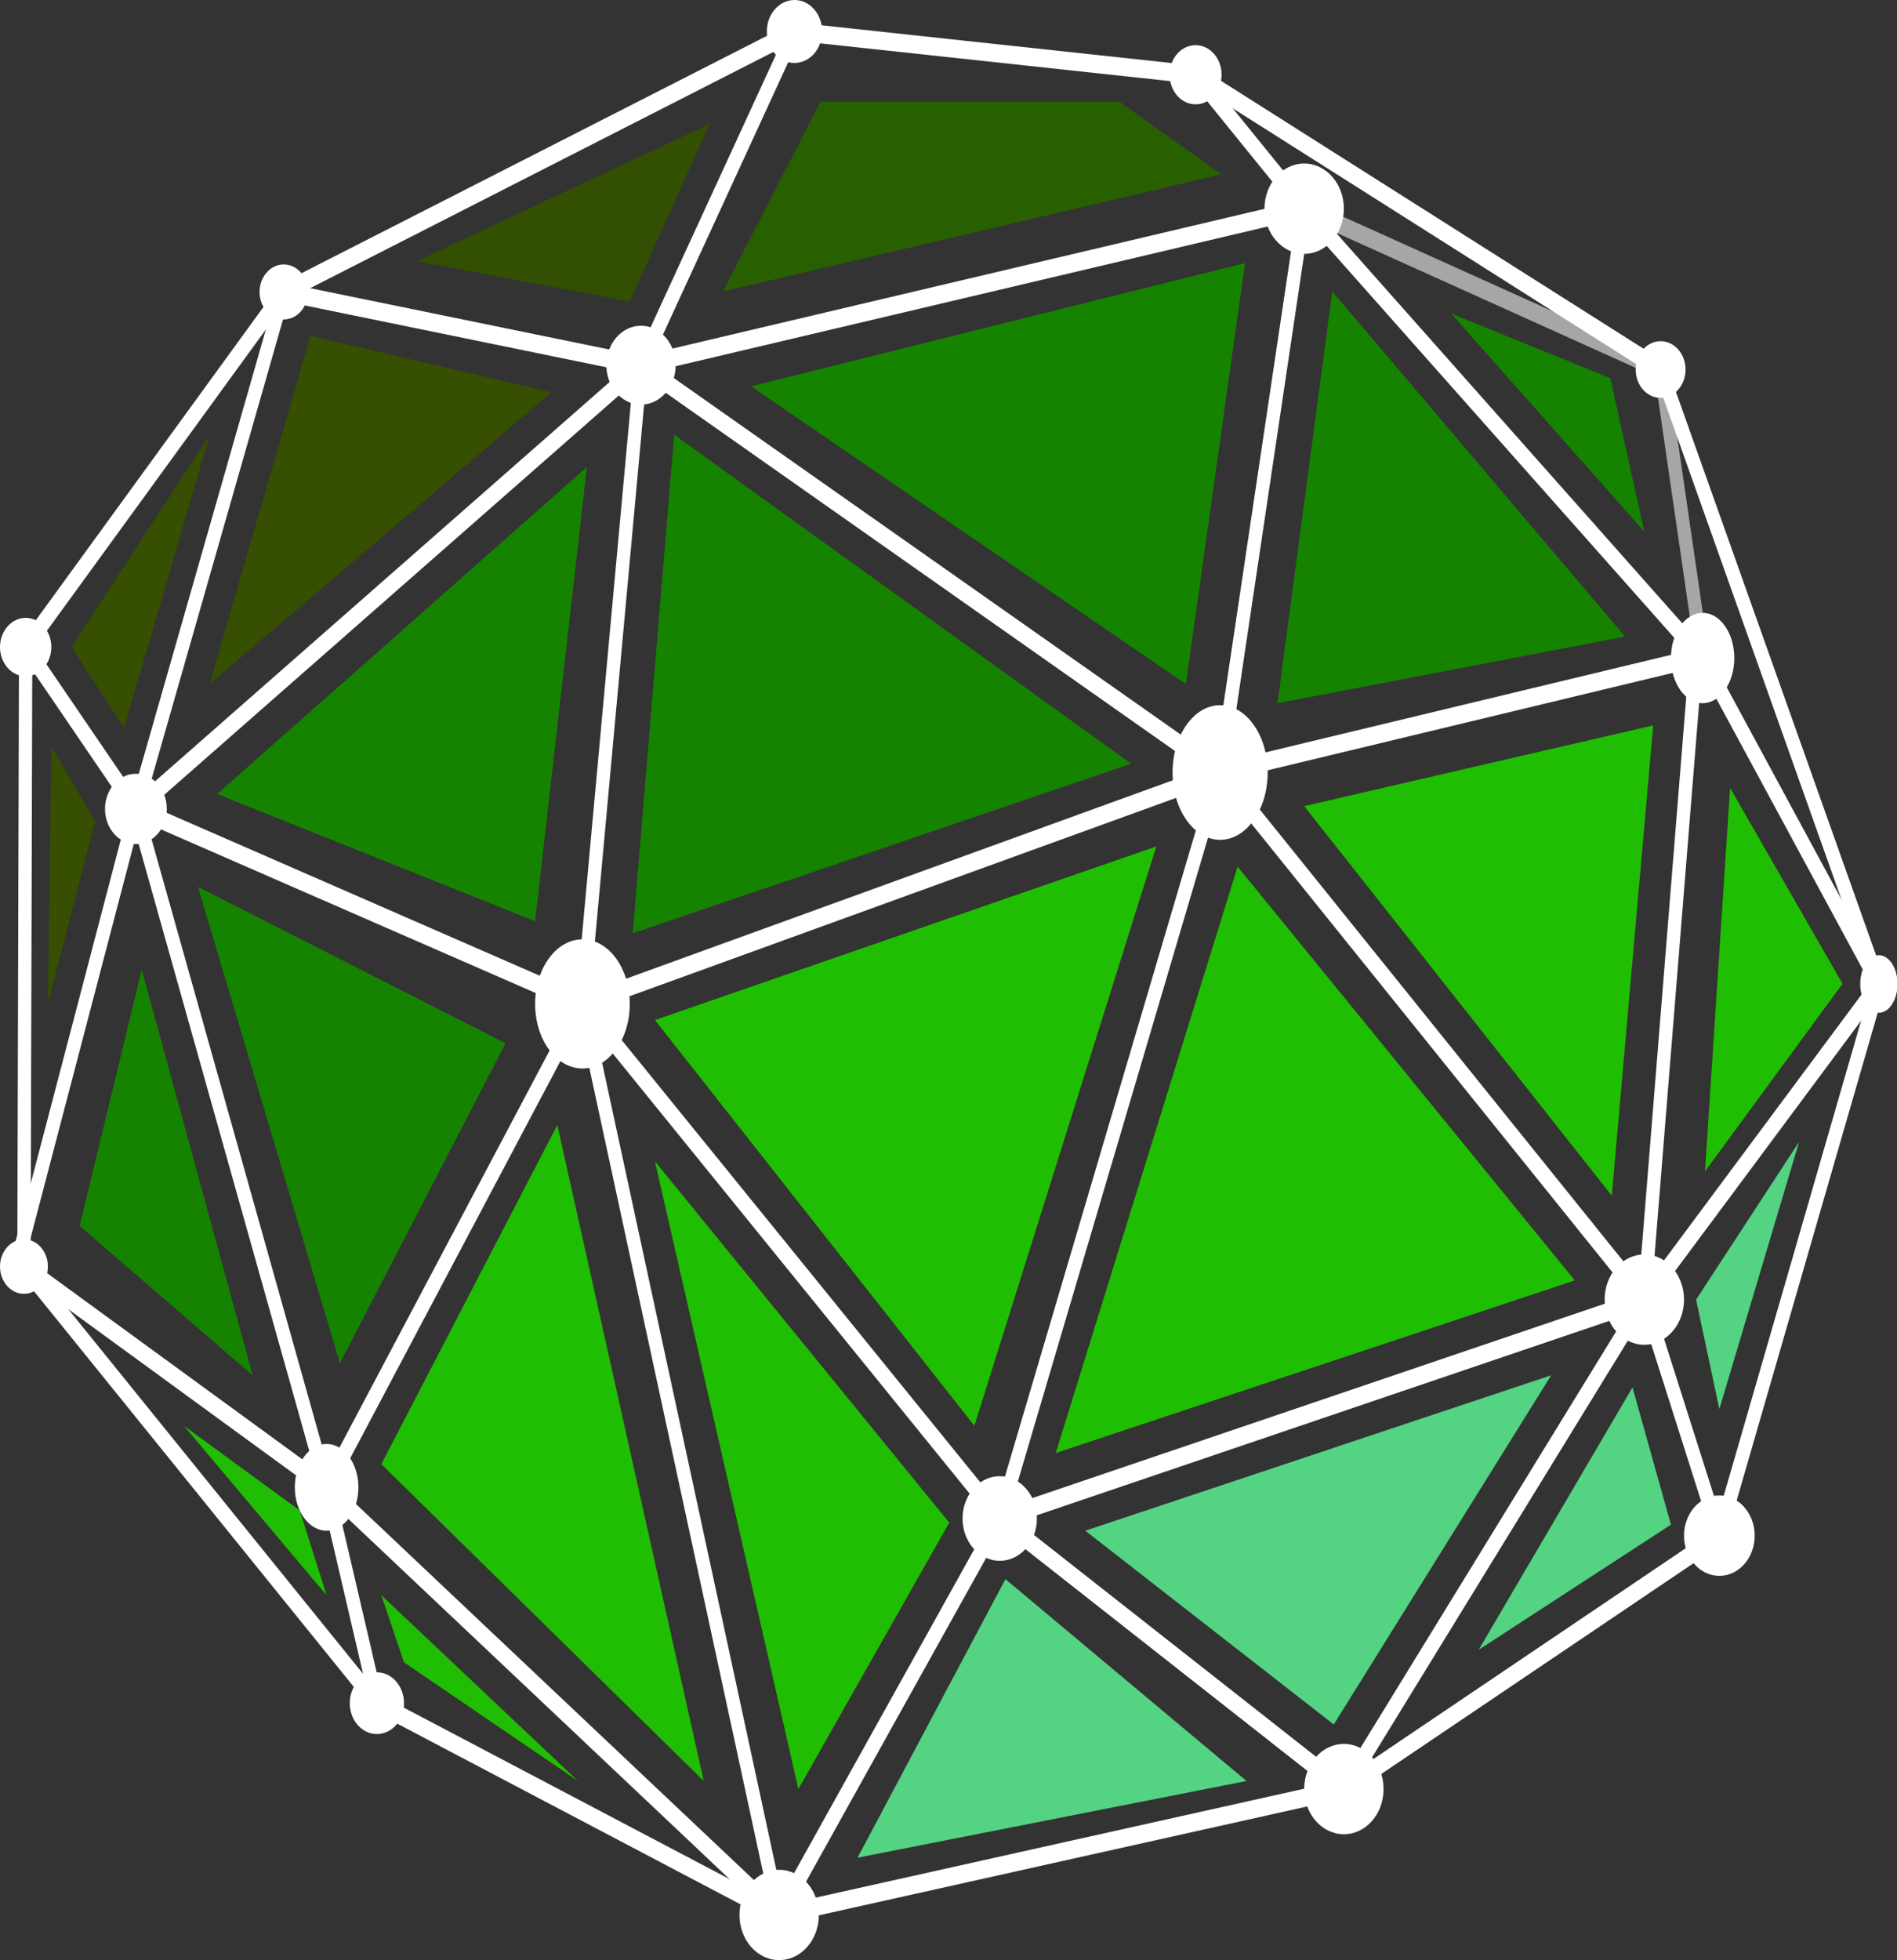 <?xml version="1.0" encoding="UTF-8" standalone="no"?>
<!-- Generator: Adobe Illustrator 16.0.0, SVG Export Plug-In . SVG Version: 6.00 Build 0)  -->

<svg
   xmlns:dc="http://purl.org/dc/elements/1.1/"
   xmlns:cc="http://creativecommons.org/ns#"
   xmlns:rdf="http://www.w3.org/1999/02/22-rdf-syntax-ns#"
   xmlns:svg="http://www.w3.org/2000/svg"
   xmlns="http://www.w3.org/2000/svg"
   xmlns:sodipodi="http://sodipodi.sourceforge.net/DTD/sodipodi-0.dtd"
   xmlns:inkscape="http://www.inkscape.org/namespaces/inkscape"
   version="1.1"
   x="0px"
   y="0px"
   width="313.404"
   height="323.705"
   viewBox="0 0 313.404 323.705"
   enable-background="new 0 0 956.18 323.705"
   xml:space="preserve"
   id="svg189"
   sodipodi:docname="logo-small.svg"
   inkscape:version="0.92.1 unknown"><rect x="0" y="0" width="313.404" height="323.705" fill="#333333" stroke="none"/><defs
     id="defs193" /><sodipodi:namedview
     pagecolor="#ffffff"
     bordercolor="#666666"
     borderopacity="1"
     objecttolerance="10"
     gridtolerance="10"
     guidetolerance="10"
     inkscape:pageopacity="0"
     inkscape:pageshadow="2"
     inkscape:window-width="1366"
     inkscape:window-height="711"
     id="namedview191"
     showgrid="false"
     fit-margin-top="0"
     fit-margin-left="0"
     fit-margin-right="0"
     fit-margin-bottom="0"
     inkscape:zoom="0.6300644"
     inkscape:cx="410.17125"
     inkscape:cy="-19.633064"
     inkscape:window-x="0"
     inkscape:window-y="0"
     inkscape:window-maximized="1"
     inkscape:current-layer="svg189" /><g
     id="g4887"
     transform="scale(0.733,1)"><g
       id="g4812"><g
         id="triangulos"><polygon
           points="48.947,131.126 132.28,77.126 120.614,152.126 "
           id="polygon2"
           style="fill:#158300" /><polygon
           points="142.614,154.126 254.947,126.126 151.947,71.792 "
           id="polygon4"
           style="fill:#158300" /><polygon
           points="44.614,146.459 76.614,225.126 113.947,172.292 "
           id="polygon6"
           style="fill:#158300" /><polygon
           points="31.947,160.126 17.947,202.459 56.947,227.126 "
           id="polygon8"
           style="fill:#158300" /><polygon
           points="125.614,185.793 85.947,241.79 158.614,294.123 "
           id="polygon10"
           style="fill:#20be02" /><polygon
           points="179.947,295.457 213.947,251.457 147.614,191.79 "
           id="polygon12"
           style="fill:#20be02" /><polygon
           points="219.947,234.68 260.614,139.791 147.614,168.458 219.614,235.458 "
           id="polygon14"
           style="fill:#20be02" /><polygon
           points="47.28,112.959 124.28,64.794 69.947,55.461 "
           id="polygon16"
           style="fill:#364f00" /><polygon
           points="93.947,43.129 159.947,20.463 141.947,49.792 "
           id="polygon18"
           style="fill:#324f02" /><polygon
           points="184.947,16.797 252.28,16.797 275.28,28.797 162.947,48.13 "
           id="polygon20"
           style="fill:#286000" /><polygon
           points="169.28,63.796 280.614,43.463 267.28,112.959 "
           id="polygon22"
           style="fill:#158300" /><polygon
           points="287.947,116.129 366.28,105.129 300.28,48.13 "
           id="polygon24"
           style="fill:#158300" /><polygon
           points="293.947,133.129 372.614,119.796 363.28,197.462 "
           id="polygon26"
           style="fill:#20be02" /><polygon
           points="237.947,239.958 354.947,211.458 278.947,143.125 "
           id="polygon28"
           style="fill:#20be02" /><polygon
           points="244.614,252.788 349.614,227.126 300.614,284.788 "
           id="polygon30"
           style="fill:#54d383" /><polygon
           points="193.28,306.788 280.947,294.123 226.614,260.788 "
           id="polygon32"
           style="fill:#54d383" /><polygon
           points="333.28,272.454 376.614,251.788 367.947,229.121 "
           id="polygon34"
           style="fill:#54d383" /><polygon
           points="384.28,193.458 415.28,162.458 389.947,130.125 "
           id="polygon36"
           style="fill:#20be02" /><polygon
           points="370.614,87.797 362.947,62.464 327.114,51.797 "
           id="polygon38"
           style="fill:#158300" /><polygon
           points="382.28,214.627 405.502,188.563 387.524,232.701 "
           id="polygon40"
           style="fill:#54d383" /><polygon
           points="85.947,263.449 91.061,274.532 130.28,294.123 "
           id="polygon42"
           style="fill:#20be02" /><polygon
           points="41.446,235.458 73.613,263.449 67.566,249.454 "
           id="polygon44"
           style="fill:#20be02" /><polygon
           points="10.853,162.5 11.566,123.292 21.446,135.585 10.793,165.792 "
           id="polygon46"
           style="fill:#364f00" /><polygon
           points="16.12,106.864 27.946,120.226 47.293,71.792 "
           id="polygon48"
           style="fill:#364f00" /></g><line
         stroke-miterlimit="10"
         x1="5.783"
         y1="106.864"
         x2="63.953"
         y2="48.215"
         id="line51"
         style="fill:none;stroke:#ffffff;stroke-width:3;stroke-miterlimit:10;stroke-opacity:1" /><line
         stroke-miterlimit="10"
         x1="63.953"
         y1="48.215"
         x2="179.07"
         y2="5.199"
         id="line53"
         style="fill:none;stroke:#ffffff;stroke-width:3;stroke-miterlimit:10;stroke-opacity:1" /><line
         stroke-miterlimit="10"
         x1="179.07"
         y1="5.199"
         x2="269.475"
         y2="12.344"
         id="line55"
         style="fill:none;stroke:#ffffff;stroke-width:3;stroke-miterlimit:10;stroke-opacity:1" /><line
         stroke-miterlimit="10"
         x1="269.475"
         y1="12.344"
         x2="374.286"
         y2="61.031"
         id="line57"
         style="fill:none;stroke:#ffffff;stroke-width:3;stroke-miterlimit:10;stroke-opacity:1" /><line
         stroke-miterlimit="10"
         x1="374.286"
         y1="61.031"
         x2="423.479"
         y2="162.5"
         id="line59"
         style="fill:none;stroke:#ffffff;stroke-width:3;stroke-miterlimit:10;stroke-opacity:1" /><line
         stroke-miterlimit="10"
         x1="423.479"
         y1="162.5"
         x2="387.524"
         y2="253.606"
         id="line61"
         style="fill:#ffffff;stroke:#ffffff;stroke-width:3;stroke-miterlimit:10;stroke-opacity:1" /><polyline
         stroke-miterlimit="10"
         points="387.524,253.606 302.894,295.458    302.894,295.458 302.894,295.458  "
         id="polyline63"
         style="fill:#ffffff;stroke:#ffffff;stroke-width:3;stroke-miterlimit:10;stroke-opacity:1" /><line
         stroke-miterlimit="10"
         x1="302.894"
         y1="295.458"
         x2="175.613"
         y2="316.247"
         id="line65"
         style="fill:#ffffff;stroke:#ffffff;stroke-width:3;stroke-miterlimit:10;stroke-opacity:1" /><line
         stroke-miterlimit="10"
         x1="175.613"
         y1="316.247"
         x2="84.947"
         y2="281.274"
         id="line67"
         style="fill:none;stroke:#ffffff;stroke-width:3;stroke-miterlimit:10;stroke-opacity:1" /><line
         stroke-miterlimit="10"
         x1="84.947"
         y1="281.274"
         x2="5.396"
         y2="209.166"
         id="line69"
         style="fill:none;stroke:#ffffff;stroke-width:3;stroke-miterlimit:10;stroke-opacity:1" /><line
         stroke-miterlimit="10"
         x1="5.396"
         y1="209.166"
         x2="5.783"
         y2="106.864"
         id="line71"
         style="fill:none;stroke:#ffffff;stroke-width:3;stroke-miterlimit:10;stroke-opacity:1" /><line
         stroke-miterlimit="10"
         x1="5.783"
         y1="106.864"
         x2="30.633"
         y2="133.588"
         id="line73"
         style="fill:none;stroke:#ffffff;stroke-width:3;stroke-miterlimit:10;stroke-opacity:1" /><line
         stroke-miterlimit="10"
         x1="30.633"
         y1="133.588"
         x2="3.613"
         y2="209.166"
         id="line75"
         style="fill:none;stroke:#ffffff;stroke-width:3;stroke-miterlimit:10;stroke-opacity:1" /><line
         stroke-miterlimit="10"
         x1="63.953"
         y1="48.215"
         x2="30.633"
         y2="133.588"
         id="line77"
         style="fill:none;stroke:#ffffff;stroke-width:3;stroke-miterlimit:10;stroke-opacity:1" /><line
         stroke-miterlimit="10"
         x1="30.633"
         y1="133.588"
         x2="144.479"
         y2="60.31"
         id="line79"
         style="fill:none;stroke:#ffffff;stroke-width:3;stroke-miterlimit:10;stroke-opacity:1" /><line
         stroke-miterlimit="10"
         x1="144.479"
         y1="60.31"
         x2="63.953"
         y2="48.215"
         id="line81"
         style="fill:none;stroke:#ffffff;stroke-width:3;stroke-miterlimit:10;stroke-opacity:1" /><line
         stroke-miterlimit="10"
         x1="144.479"
         y1="60.31"
         x2="179.07"
         y2="5.199"
         id="line83"
         style="fill:none;stroke:#ffffff;stroke-width:3;stroke-miterlimit:10;stroke-opacity:1" /><polyline
         stroke-miterlimit="10"
         points="144.479,60.31 293.947,34.463    293.947,34.463  "
         id="polyline85"
         style="fill:none;stroke:#ffffff;stroke-width:3;stroke-miterlimit:10;stroke-opacity:1" /><line
         stroke-miterlimit="10"
         x1="293.947"
         y1="34.463"
         x2="269.475"
         y2="12.344"
         id="line87"
         style="fill:none;stroke:#ffffff;stroke-width:3;stroke-miterlimit:10;stroke-opacity:1" /><line
         stroke-miterlimit="10"
         x1="144.479"
         y1="60.31"
         x2="131.28"
         y2="165.792"
         id="line89"
         style="fill:none;stroke:#ffffff;stroke-width:3;stroke-miterlimit:10;stroke-opacity:1" /><line
         stroke-miterlimit="10"
         x1="131.28"
         y1="165.792"
         x2="30.633"
         y2="133.588"
         id="line91"
         style="fill:none;stroke:#ffffff;stroke-width:3;stroke-miterlimit:10;stroke-opacity:1" /><line
         stroke-miterlimit="10"
         x1="30.633"
         y1="133.588"
         x2="73.613"
         y2="245.624"
         id="line93"
         style="fill:none;stroke:#ffffff;stroke-width:3;stroke-miterlimit:10;stroke-opacity:1" /><line
         stroke-miterlimit="10"
         x1="73.613"
         y1="245.624"
         x2="5.396"
         y2="209.166"
         id="line95"
         style="fill:none;stroke:#ffffff;stroke-width:3;stroke-miterlimit:10;stroke-opacity:1" /><line
         stroke-miterlimit="10"
         x1="73.613"
         y1="245.624"
         x2="131.28"
         y2="165.792"
         id="line97"
         style="fill:none;stroke:#ffffff;stroke-width:3;stroke-miterlimit:10;stroke-opacity:1" /><line
         stroke-miterlimit="10"
         x1="131.28"
         y1="165.792"
         x2="275"
         y2="127.575"
         id="line99"
         style="fill:none;stroke:#ffffff;stroke-width:3;stroke-miterlimit:10;stroke-opacity:1" /><line
         stroke-miterlimit="10"
         x1="275"
         y1="127.575"
         x2="144.479"
         y2="60.31"
         id="line101"
         style="fill:none;stroke:#ffffff;stroke-width:3;stroke-miterlimit:10;stroke-opacity:1" /><line
         stroke-miterlimit="10"
         x1="275"
         y1="127.575"
         x2="293.947"
         y2="34.463"
         id="line103"
         style="fill:none;stroke:#ffffff;stroke-width:3;stroke-miterlimit:10;stroke-opacity:1" /><line
         stroke-miterlimit="10"
         x1="293.947"
         y1="34.463"
         x2="383.753"
         y2="108.671"
         id="line105"
         style="fill:none;stroke:#ffffff;stroke-width:3;stroke-miterlimit:10;stroke-opacity:1" /><polyline
         stroke-miterlimit="10"
         points="383.753,108.671 383.753,108.671    374.286,61.031  "
         id="polyline107"
         style="fill:none;stroke:#ffffff;stroke-width:3;stroke-miterlimit:10;stroke-opacity:0.565" /><line
         stroke-miterlimit="10"
         x1="374.286"
         y1="61.031"
         x2="293.947"
         y2="34.463"
         id="line109"
         style="fill:none;stroke:#ffffff;stroke-width:3;stroke-miterlimit:10;stroke-opacity:0.565" /><polyline
         stroke-miterlimit="10"
         points="275,127.575 382.28,108.671    370.614,214.627  "
         id="polyline111"
         style="fill:none;stroke:#ffffff;stroke-width:3;stroke-miterlimit:10;stroke-opacity:1" /><line
         stroke-miterlimit="10"
         x1="370.614"
         y1="214.627"
         x2="423.479"
         y2="162.5"
         id="line113"
         style="fill:#ffffff;stroke:#ffffff;stroke-width:3;stroke-miterlimit:10;stroke-opacity:1" /><line
         stroke-miterlimit="10"
         x1="423.479"
         y1="162.5"
         x2="383.753"
         y2="108.671"
         id="line115"
         style="fill:none;stroke:#ffffff;stroke-width:3;stroke-miterlimit:10;stroke-opacity:1" /><line
         stroke-miterlimit="10"
         x1="370.614"
         y1="214.627"
         x2="225.327"
         y2="250.774"
         id="line117"
         style="fill:none;stroke:#ffffff;stroke-width:3;stroke-miterlimit:10;stroke-opacity:1" /><line
         stroke-miterlimit="10"
         x1="225.327"
         y1="250.774"
         x2="275"
         y2="127.575"
         id="line119"
         style="fill:none;stroke:#ffffff;stroke-width:3;stroke-miterlimit:10;stroke-opacity:1" /><line
         stroke-miterlimit="10"
         x1="225.327"
         y1="250.774"
         x2="131.28"
         y2="165.792"
         id="line121"
         style="fill:none;stroke:#ffffff;stroke-width:3;stroke-miterlimit:10;stroke-opacity:1" /><line
         stroke-miterlimit="10"
         x1="131.28"
         y1="165.792"
         x2="175.613"
         y2="316.247"
         id="line123"
         style="fill:none;stroke:#ffffff;stroke-width:3;stroke-miterlimit:10;stroke-opacity:1" /><line
         stroke-miterlimit="10"
         x1="175.613"
         y1="316.247"
         x2="225.327"
         y2="250.774"
         id="line125"
         style="fill:#ffffff;stroke:#ffffff;stroke-width:3;stroke-miterlimit:10;stroke-opacity:1" /><line
         stroke-miterlimit="10"
         x1="73.613"
         y1="245.624"
         x2="84.947"
         y2="281.274"
         id="line127"
         style="fill:none;stroke:#ffffff;stroke-width:3;stroke-miterlimit:10;stroke-opacity:1" /><line
         stroke-miterlimit="10"
         x1="73.613"
         y1="245.624"
         x2="175.613"
         y2="316.247"
         id="line129"
         style="fill:none;stroke:#ffffff;stroke-width:3;stroke-miterlimit:10;stroke-opacity:1" /><line
         stroke-miterlimit="10"
         x1="302.894"
         y1="295.458"
         x2="225.327"
         y2="250.774"
         id="line131"
         style="fill:#ffffff;stroke:#ffffff;stroke-width:3;stroke-miterlimit:10;stroke-opacity:1" /><line
         stroke-miterlimit="10"
         x1="302.894"
         y1="295.458"
         x2="370.614"
         y2="214.627"
         id="line133"
         style="fill:#ffffff;stroke:#ffffff;stroke-width:3;stroke-miterlimit:10;stroke-opacity:1" /><line
         stroke-miterlimit="10"
         x1="387.524"
         y1="253.606"
         x2="370.614"
         y2="214.627"
         id="line135"
         style="fill:none;stroke:#ffffff;stroke-width:3;stroke-miterlimit:10;stroke-opacity:1" /><line
         stroke-miterlimit="10"
         x1="370.614"
         y1="214.627"
         x2="275"
         y2="127.575"
         id="line137"
         style="fill:none;stroke:#ffffff;stroke-width:3;stroke-miterlimit:10;stroke-opacity:1" /><g
         id="bolas"><circle
           cx="131.28"
           cy="165.792"
           r="10.667"
           id="circle148"
           style="fill:#ffffff;fill-opacity:1" /><ellipse
           cx="275"
           cy="127.575"
           rx="10.719"
           ry="11.117"
           id="ellipse150"
           style="fill:#ffffff;fill-opacity:1" /><circle
           cx="73.613"
           cy="245.624"
           r="7.164"
           id="circle152"
           style="fill:#ffffff;fill-opacity:1" /><ellipse
           cx="225.327"
           cy="250.774"
           rx="8.38"
           ry="6.987"
           id="ellipse154"
           style="fill:#ffffff;fill-opacity:1" /><ellipse
           cx="370.614"
           cy="214.626"
           rx="8.946"
           ry="7.459"
           id="ellipse156"
           style="fill:#ffffff;fill-opacity:1" /><ellipse
           cx="387.524"
           cy="253.606"
           rx="7.964"
           ry="6.64"
           id="ellipse158"
           style="fill:#ffffff;fill-opacity:1" /><ellipse
           cx="302.894"
           cy="295.457"
           rx="8.946"
           ry="7.459"
           id="ellipse160"
           style="fill:#ffffff;fill-opacity:1" /><ellipse
           cx="175.613"
           cy="316.246"
           rx="8.946"
           ry="7.459"
           id="ellipse162"
           style="fill:#ffffff;fill-opacity:1" /><ellipse
           cx="84.947"
           cy="281.274"
           rx="6.113"
           ry="5.097"
           id="ellipse164"
           style="fill:#ffffff;fill-opacity:1" /><ellipse
           cx="5.397"
           cy="209.166"
           rx="5.397"
           ry="4.499"
           id="ellipse166"
           style="fill:#ffffff;fill-opacity:1" /><ellipse
           cx="30.633"
           cy="133.588"
           rx="6.966"
           ry="5.808"
           id="ellipse168"
           style="fill:#ffffff;fill-opacity:1" /><ellipse
           cx="5.783"
           cy="106.863"
           rx="5.783"
           ry="4.822"
           id="ellipse170"
           style="fill:#ffffff;fill-opacity:1" /><ellipse
           cx="63.953"
           cy="48.215"
           rx="5.45"
           ry="4.544"
           id="ellipse172"
           style="fill:#ffffff;fill-opacity:1" /><ellipse
           cx="179.07"
           cy="5.199"
           rx="6.236"
           ry="5.199"
           id="ellipse174"
           style="fill:#ffffff;fill-opacity:1" /><ellipse
           cx="144.479"
           cy="60.309"
           rx="7.811"
           ry="6.513"
           id="ellipse176"
           style="fill:#ffffff;fill-opacity:1" /><ellipse
           cx="293.947"
           cy="34.463"
           rx="8.946"
           ry="7.459"
           id="ellipse178"
           style="fill:#ffffff;fill-opacity:1" /><ellipse
           cx="374.286"
           cy="61.03"
           rx="5.618"
           ry="4.684"
           id="ellipse180"
           style="fill:#ffffff;fill-opacity:1" /><ellipse
           cx="269.474"
           cy="12.344"
           rx="5.861"
           ry="4.886"
           id="ellipse182"
           style="fill:#ffffff;fill-opacity:1" /><ellipse
           cx="423.479"
           cy="162.499"
           rx="4.199"
           ry="4.751"
           id="ellipse184"
           style="fill:#ffffff;fill-opacity:1" /><ellipse
           cx="383.753"
           cy="108.67"
           rx="7.139"
           ry="7.459"
           id="ellipse186"
           style="fill:#ffffff;fill-opacity:1" /></g></g></g></svg>